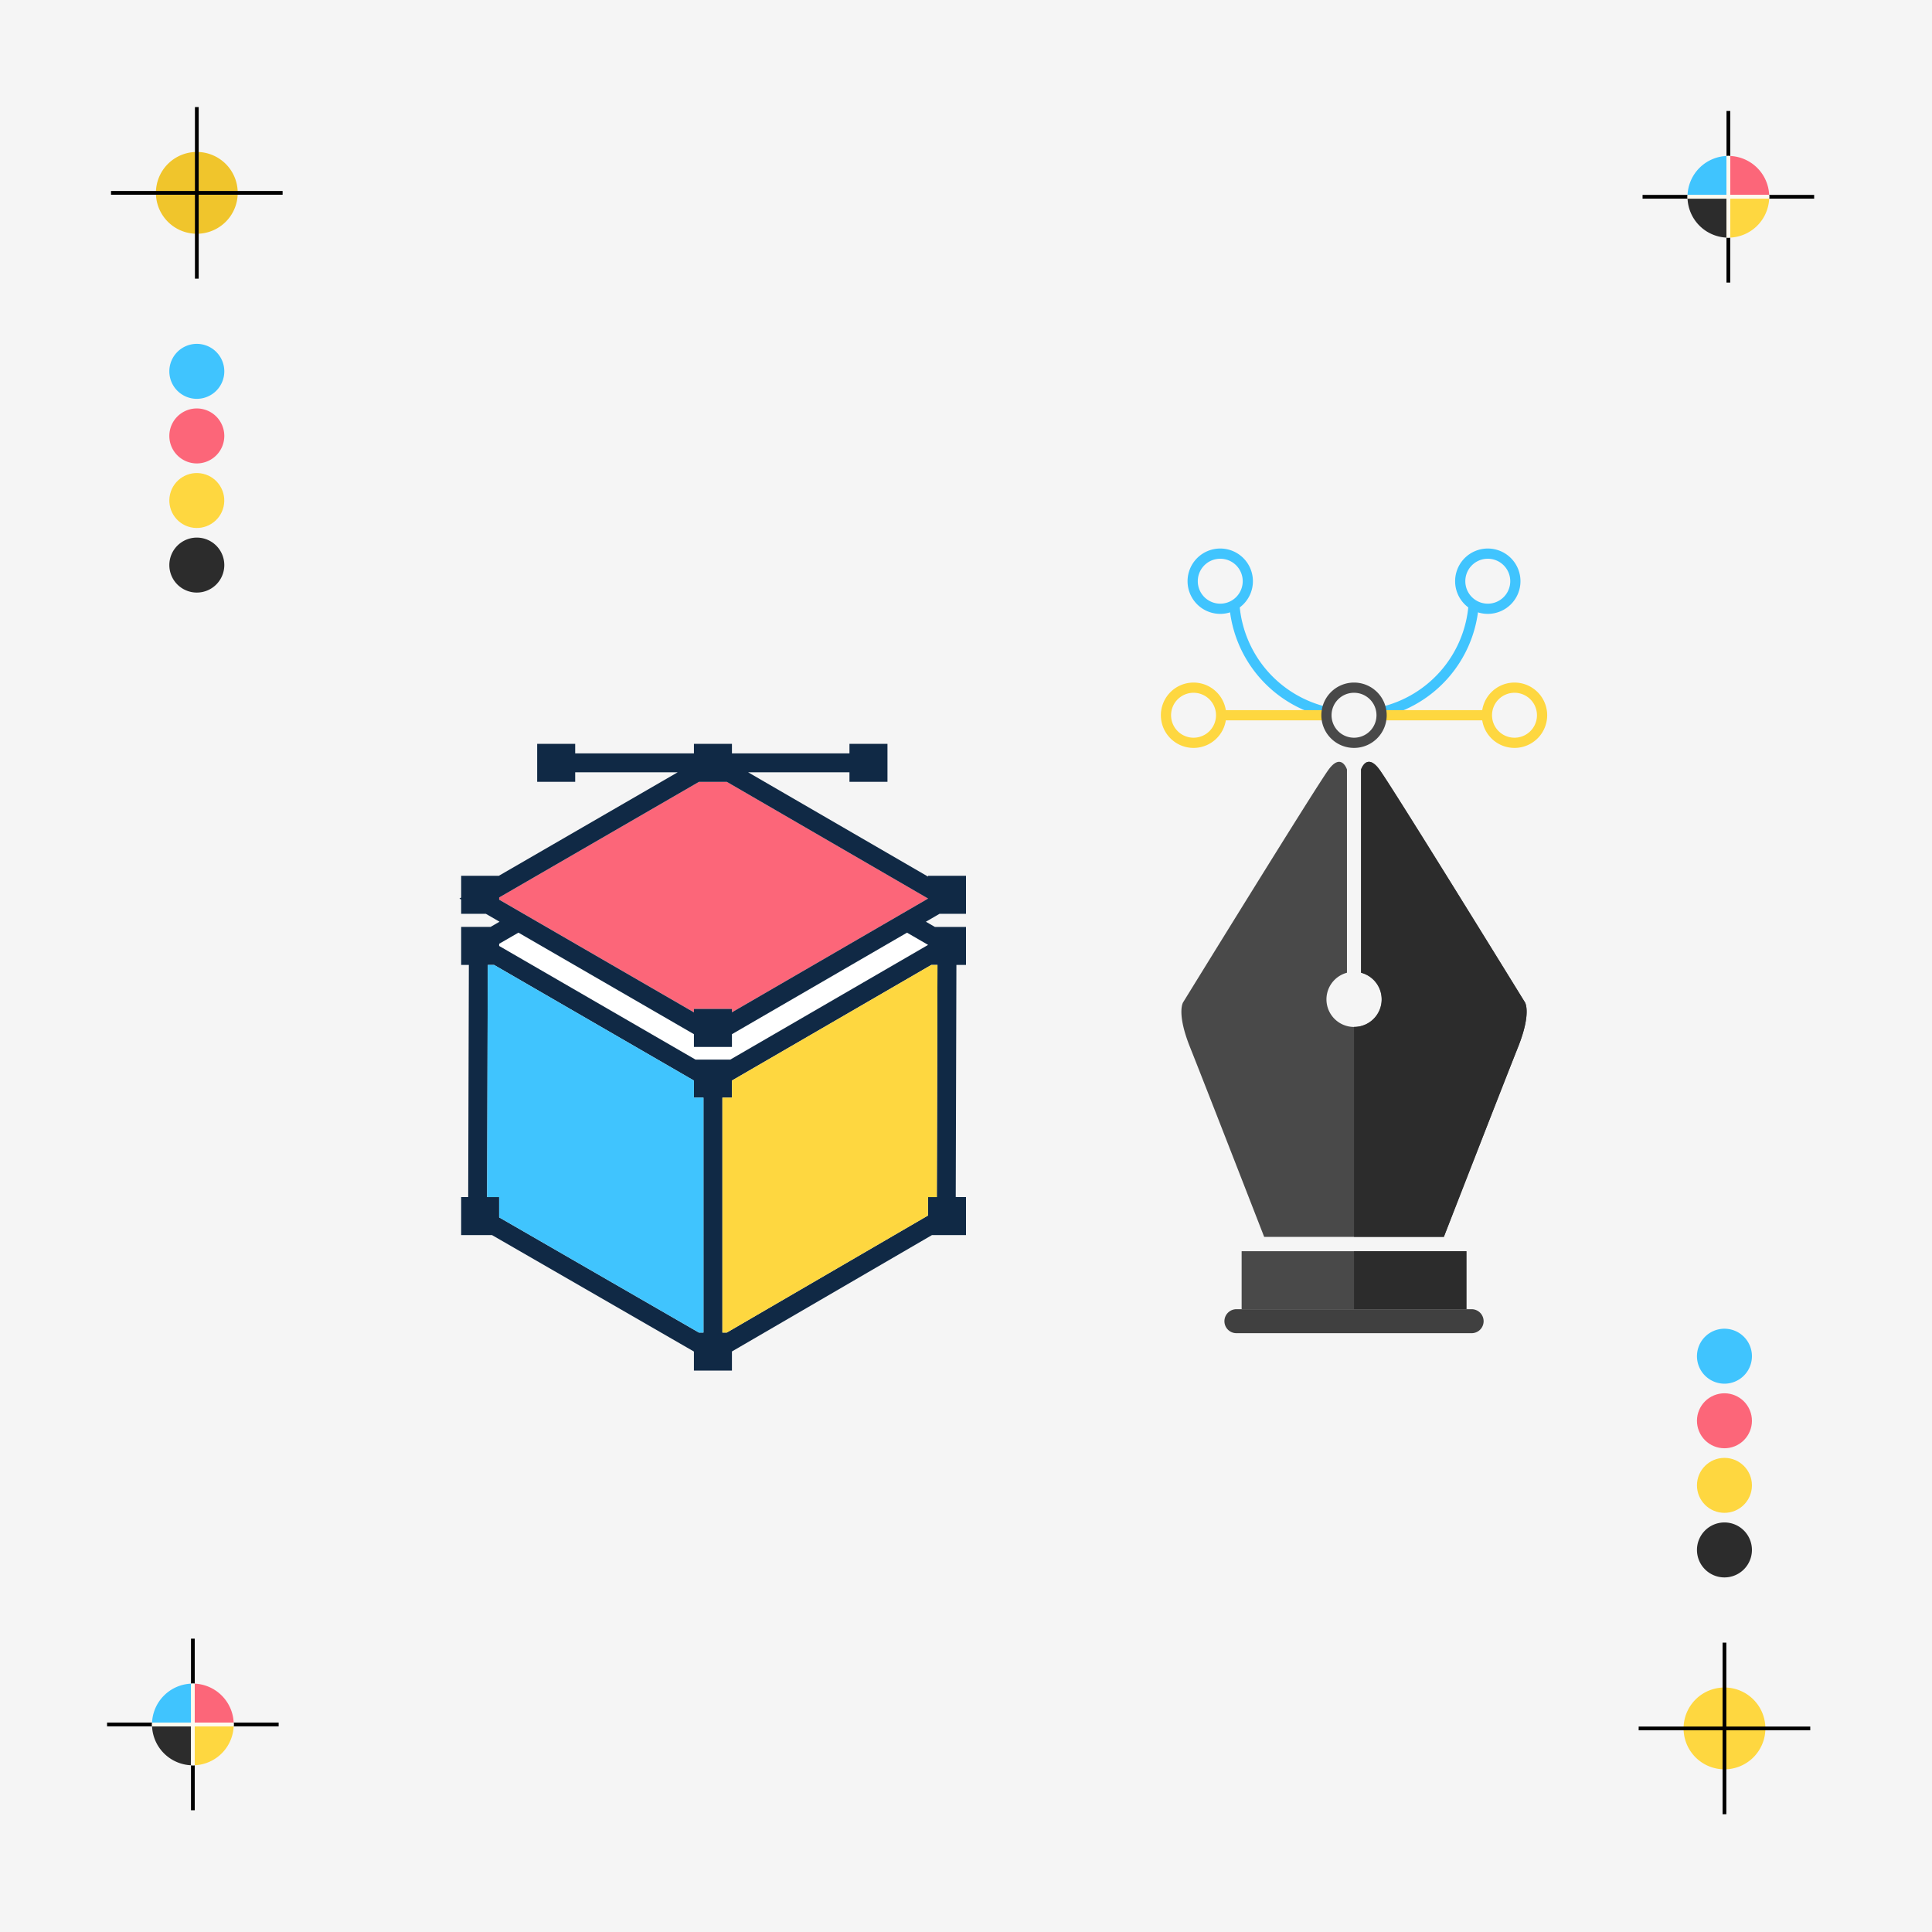 <svg xmlns="http://www.w3.org/2000/svg" xmlns:xlink="http://www.w3.org/1999/xlink" width="400" height="400" viewBox="0 0 400 400">
  <rect x="0" y="0" width="400" height="400" fill="#808080" stroke="none"/>
  <defs>
    <clipPath id="clip-path">
      <rect id="Rectangle_2" data-name="Rectangle 2" width="400" height="400"/>
    </clipPath>
  </defs>
  <g id="ui-ux-animation-product" clip-path="url(#clip-path)">
    <path id="Path_1" data-name="Path 1" d="M0,0H400V400H0Z" fill="#f5f5f5"/>
    <g id="OBJECTS">
      <g id="Group_4" data-name="Group 4" transform="translate(33.907 71.191)">
        <g id="Group_2" data-name="Group 2" transform="translate(315.693 203.905)">
          <path id="Path_1-2" data-name="Path 1" d="M446.54,405.65a5.69,5.69,0,1,1,5.69,5.689,5.69,5.69,0,0,1-5.69-5.689Z" transform="translate(-444.801 -359.847)" fill="#2c2c2c"/>
          <circle id="Ellipse_1" data-name="Ellipse 1" cx="5.69" cy="5.69" r="5.69" transform="translate(1.739 26.742)" fill="#fed740"/>
          <circle id="Ellipse_2" data-name="Ellipse 2" cx="5.69" cy="5.69" r="5.69" transform="translate(0 15.968) rotate(-22.394)" fill="#fc6679"/>
          <path id="Path_2" data-name="Path 2" d="M446.54,353.936a5.69,5.69,0,1,1,5.69,5.691,5.69,5.69,0,0,1-5.69-5.691Z" transform="translate(-444.801 -348.246)" fill="#40c4fe"/>
        </g>
        <g id="Group_3" data-name="Group 3">
          <path id="Path_3" data-name="Path 3" d="M38.788,142.773a5.69,5.69,0,1,1,5.69,5.69,5.69,5.69,0,0,1-5.69-5.69Z" transform="translate(-37.636 -96.97)" fill="#2c2c2c"/>
          <circle id="Ellipse_3" data-name="Ellipse 3" cx="5.69" cy="5.69" r="5.69" transform="matrix(0.229, -0.973, 0.973, 0.229, 0, 36.668)" fill="#fed740"/>
          <path id="Path_4" data-name="Path 4" d="M38.788,108.3a5.69,5.69,0,1,1,5.69,5.691,5.69,5.69,0,0,1-5.69-5.691Z" transform="translate(-37.636 -89.236)" fill="#fc6679"/>
          <path id="Path_5" data-name="Path 5" d="M38.788,91.059a5.69,5.69,0,1,1,5.69,5.691,5.69,5.69,0,0,1-5.69-5.691Z" transform="translate(-37.636 -85.369)" fill="#40c4fe"/>
        </g>
      </g>
      <g id="Group_15" data-name="Group 15" transform="translate(22.987 22.167)">
        <g id="Group_9" data-name="Group 9" transform="translate(316.282 317.922)">
          <g id="Group_5" data-name="Group 5" transform="translate(9.294 9.294)">
            <path id="Path_6" data-name="Path 6" d="M459.9,452.484a8.468,8.468,0,1,1-8.468-8.467,8.468,8.468,0,0,1,8.468,8.467Z" transform="translate(-442.96 -444.017)" fill="#fed740"/>
          </g>
          <g id="Group_8" data-name="Group 8">
            <g id="Group_6" data-name="Group 6" transform="translate(17.374)">
              <rect id="Rectangle_3" data-name="Rectangle 3" width="0.776" height="35.525"/>
            </g>
            <g id="Group_7" data-name="Group 7" transform="translate(0 17.374)">
              <rect id="Rectangle_4" data-name="Rectangle 4" width="35.525" height="0.776"/>
            </g>
          </g>
        </g>
        <g id="Group_14" data-name="Group 14">
          <g id="Group_10" data-name="Group 10" transform="translate(9.294 9.294)">
            <path id="Path_7" data-name="Path 7" d="M35.206,42.617a8.468,8.468,0,1,1,8.468,8.468,8.468,8.468,0,0,1-8.468-8.468Z" transform="translate(-35.206 -34.149)" fill="#f0c52c"/>
          </g>
          <g id="Group_13" data-name="Group 13">
            <g id="Group_11" data-name="Group 11" transform="translate(17.375)">
              <rect id="Rectangle_5" data-name="Rectangle 5" width="0.776" height="35.525"/>
            </g>
            <g id="Group_12" data-name="Group 12" transform="translate(0 17.374)">
              <rect id="Rectangle_6" data-name="Rectangle 6" width="35.525" height="0.776"/>
            </g>
          </g>
        </g>
      </g>
      <g id="Group_41" data-name="Group 41" transform="translate(240.345 113.566)">
        <g id="Group_40" data-name="Group 40">
          <g id="Group_38" data-name="Group 38">
            <g id="Group_23" data-name="Group 23" transform="translate(16.724 145.485)">
              <rect id="Rectangle_7" data-name="Rectangle 7" width="46.534" height="12.008" fill="#494949"/>
            </g>
            <g id="Group_24" data-name="Group 24" transform="translate(4.249 44.161)">
              <path id="Path_9" data-name="Path 9" d="M275.048,184.041s-27.5-44.635-30.135-48.206-3.786,0-3.786,0v42.079a5.708,5.708,0,1,1-2.924,0V135.835s-1.145-3.57-3.786,0-30.137,48.206-30.137,48.206-1.427,2.143,1.429,9.285,15.354,39.279,15.354,39.279h37.2s12.5-32.137,15.354-39.279S275.048,184.041,275.048,184.041Z" transform="translate(-203.922 -134.248)" fill="#494949"/>
            </g>
            <g id="Group_37" data-name="Group 37">
              <g id="Group_27" data-name="Group 27" transform="translate(5.53)">
                <g id="Group_25" data-name="Group 25">
                  <path id="Path_10" data-name="Path 10" d="M212.339,90.845a6.765,6.765,0,1,1,6.761-6.764,6.765,6.765,0,0,1-6.761,6.764Zm0-11.417a4.652,4.652,0,1,0,4.651,4.652,4.652,4.652,0,0,0-4.651-4.652Z" transform="translate(-205.573 -77.315)" fill="#40c4fe"/>
                </g>
                <g id="Group_26" data-name="Group 26" transform="translate(55.39)">
                  <path id="Path_11" data-name="Path 11" d="M283.749,90.845a6.765,6.765,0,1,1,6.766-6.765A6.765,6.765,0,0,1,283.749,90.845Zm0-11.417A4.652,4.652,0,1,0,288.4,84.08a4.652,4.652,0,0,0-4.651-4.652Z" transform="translate(-276.983 -77.315)" fill="#40c4fe"/>
                </g>
              </g>
              <g id="Group_30" data-name="Group 30" transform="translate(0 27.751)">
                <g id="Group_28" data-name="Group 28" transform="translate(66.45)">
                  <path id="Path_12" data-name="Path 12" d="M290.878,126.623a6.765,6.765,0,1,1,6.766-6.765,6.765,6.765,0,0,1-6.766,6.765Zm0-11.417a4.652,4.652,0,1,0,4.651,4.652A4.652,4.652,0,0,0,290.878,115.206Z" transform="translate(-284.112 -113.092)" fill="#fed740"/>
                </g>
                <g id="Group_29" data-name="Group 29">
                  <path id="Path_13" data-name="Path 13" d="M205.21,126.623a6.765,6.765,0,1,1,6.765-6.765,6.765,6.765,0,0,1-6.765,6.765Zm0-11.417a4.652,4.652,0,1,0,4.651,4.652,4.652,4.652,0,0,0-4.651-4.652Z" transform="translate(-198.444 -113.092)" fill="#fed740"/>
                </g>
              </g>
              <g id="Group_33" data-name="Group 33" transform="translate(14.173 11.572)">
                <g id="Group_31" data-name="Group 31">
                  <path id="Path_14" data-name="Path 14" d="M236.736,115.583A25.759,25.759,0,0,1,216.716,92.4l2.107-.167a23.654,23.654,0,0,0,18.384,21.289Z" transform="translate(-216.716 -92.234)" fill="#40c4fe"/>
                </g>
                <g id="Group_32" data-name="Group 32" transform="translate(31.152)">
                  <path id="Path_15" data-name="Path 15" d="M257.35,115.581l-.472-2.059a23.654,23.654,0,0,0,18.375-21.287l2.107.167a25.758,25.758,0,0,1-20.01,23.179Z" transform="translate(-256.878 -92.234)" fill="#40c4fe"/>
                </g>
              </g>
              <g id="Group_36" data-name="Group 36" transform="translate(11.925 33.46)">
                <g id="Group_34" data-name="Group 34">
                  <rect id="Rectangle_8" data-name="Rectangle 8" width="22.906" height="2.113" fill="#fed740"/>
                </g>
                <g id="Group_35" data-name="Group 35" transform="translate(33.226)">
                  <rect id="Rectangle_9" data-name="Rectangle 9" width="22.905" height="2.113" fill="#fed740"/>
                </g>
              </g>
            </g>
          </g>
          <g id="Group_39" data-name="Group 39" transform="translate(39.991 44.161)">
            <path id="Path_16" data-name="Path 16" d="M285.385,184.041s-27.5-44.635-30.135-48.206-3.786,0-3.786,0v42.079A5.7,5.7,0,0,1,250,189.135V232.6h18.6s12.5-32.137,15.354-39.279S285.385,184.041,285.385,184.041Z" transform="translate(-250.001 -134.248)" fill="#2c2c2c"/>
            <rect id="Rectangle_10" data-name="Rectangle 10" width="23.267" height="12.008" transform="translate(0 101.324)" fill="#2c2c2c"/>
          </g>
        </g>
        <path id="Path_17" data-name="Path 17" d="M248.044,126.623a6.765,6.765,0,1,1,6.766-6.765,6.765,6.765,0,0,1-6.766,6.765Zm0-11.417a4.652,4.652,0,1,0,4.651,4.652,4.652,4.652,0,0,0-4.651-4.652Z" transform="translate(-208.053 -85.341)" fill="#494949"/>
        <path id="Path_18" data-name="Path 18" d="M269.071,282.838a2.482,2.482,0,0,1-2.481,2.482h-48.7a2.482,2.482,0,0,1-2.481-2.482h0a2.482,2.482,0,0,1,2.481-2.481h48.7a2.482,2.482,0,0,1,2.481,2.481Z" transform="translate(-202.25 -122.864)" fill="#404040"/>
      </g>
      <g id="Group_44" data-name="Group 44" transform="translate(22.167 22.981)">
        <g id="Group_42" data-name="Group 42" transform="translate(0 316.287)">
          <path id="Path_19" data-name="Path 19" d="M34.175,454.377a8.455,8.455,0,0,0,8.061,8.061v-8.061Z" transform="translate(-24.861 -436.227)" fill="#2c2c2c"/>
          <path id="Path_20" data-name="Path 20" d="M45.567,462.438a8.454,8.454,0,0,0,8.06-8.061h-8.06Z" transform="translate(-27.416 -436.227)" fill="#fed740"/>
          <path id="Path_21" data-name="Path 21" d="M42.236,442.986a8.453,8.453,0,0,0-8.061,8.06h8.061Z" transform="translate(-24.861 -433.672)" fill="#40c4fe"/>
          <path id="Path_22" data-name="Path 22" d="M53.627,451.046a8.453,8.453,0,0,0-8.06-8.06v8.06Z" transform="translate(-27.416 -433.672)" fill="#fc6679"/>
          <path id="Path_23" data-name="Path 23" d="M31.481,453.377H22.167v.776h9.314c-.006-.13-.02-.258-.02-.388S31.475,453.506,31.481,453.377Z" transform="translate(-22.167 -436.003)"/>
          <path id="Path_24" data-name="Path 24" d="M65.272,453.377H55.958c.006.129.019.257.019.388s-.013.258-.019.388h9.314Z" transform="translate(-29.747 -436.003)"/>
          <path id="Path_25" data-name="Path 25" d="M53.627,453.377h-8.06v.776h8.06c.006-.13.019-.258.019-.388S53.633,453.506,53.627,453.377Z" transform="translate(-27.416 -436.003)" fill="#fefaef"/>
          <path id="Path_26" data-name="Path 26" d="M42.23,453.377H34.169c-.006.129-.02.257-.02.388s.014.258.02.388H42.23Z" transform="translate(-24.855 -436.003)" fill="#fefaef"/>
          <path id="Path_27" data-name="Path 27" d="M45.343,440.292v-9.314h-.776v9.314c.13-.006.257-.02.388-.02S45.213,440.286,45.343,440.292Z" transform="translate(-27.192 -430.978)"/>
          <path id="Path_28" data-name="Path 28" d="M44.567,464.769v9.314h.776v-9.314c-.13.006-.257.019-.388.019S44.7,464.775,44.567,464.769Z" transform="translate(-27.192 -438.558)"/>
          <path id="Path_29" data-name="Path 29" d="M44.567,454.377v8.061c.13.006.257.019.388.019s.258-.013.388-.019v-8.061Z" transform="translate(-27.192 -436.227)" fill="#fefaef"/>
          <path id="Path_30" data-name="Path 30" d="M45.343,451.04v-8.06c-.13-.006-.257-.02-.388-.02s-.258.014-.388.02v8.06Z" transform="translate(-27.192 -433.666)" fill="#fefaef"/>
          <rect id="Rectangle_11" data-name="Rectangle 11" width="0.776" height="0.776" transform="translate(17.375 17.374)" fill="#fefaef"/>
        </g>
        <g id="Group_43" data-name="Group 43" transform="translate(317.909)">
          <path id="Path_31" data-name="Path 31" d="M444.026,46.615a8.456,8.456,0,0,0,8.062,8.062V46.615Z" transform="translate(-434.713 -28.466)" fill="#2c2c2c"/>
          <path id="Path_32" data-name="Path 32" d="M455.419,54.677a8.455,8.455,0,0,0,8.06-8.062h-8.06Z" transform="translate(-437.268 -28.466)" fill="#fed740"/>
          <path id="Path_33" data-name="Path 33" d="M452.088,35.225a8.453,8.453,0,0,0-8.062,8.059h8.062Z" transform="translate(-434.713 -25.911)" fill="#40c4fe"/>
          <path id="Path_34" data-name="Path 34" d="M463.479,43.284a8.452,8.452,0,0,0-8.06-8.059v8.059Z" transform="translate(-437.268 -25.911)" fill="#fc6679"/>
          <path id="Path_35" data-name="Path 35" d="M441.332,45.615h-9.313v.776h9.313c-.005-.13-.019-.257-.019-.388S441.327,45.745,441.332,45.615Z" transform="translate(-432.019 -28.242)"/>
          <path id="Path_36" data-name="Path 36" d="M475.123,45.615H465.81c.005.13.019.257.019.388s-.014.258-.019.388h9.313Z" transform="translate(-439.599 -28.242)"/>
          <path id="Path_37" data-name="Path 37" d="M463.479,45.615h-8.06v.776h8.06c.005-.13.019-.257.019-.388S463.484,45.745,463.479,45.615Z" transform="translate(-437.268 -28.242)" fill="#fefaef"/>
          <path id="Path_38" data-name="Path 38" d="M452.082,45.615H444.02c-.005.13-.019.257-.019.388s.014.258.019.388h8.062Z" transform="translate(-434.707 -28.242)" fill="#fefaef"/>
          <path id="Path_39" data-name="Path 39" d="M455.2,32.531V23.217h-.776v9.314c.13-.006.257-.02.388-.02S455.065,32.525,455.2,32.531Z" transform="translate(-437.044 -23.217)"/>
          <path id="Path_40" data-name="Path 40" d="M454.419,57.008v9.314h.776V57.008c-.13.006-.257.019-.388.019S454.549,57.014,454.419,57.008Z" transform="translate(-437.044 -30.797)"/>
          <path id="Path_41" data-name="Path 41" d="M454.419,46.615v8.062c.13.006.257.019.388.019s.258-.013.388-.019V46.615Z" transform="translate(-437.044 -28.466)" fill="#fefaef"/>
          <path id="Path_42" data-name="Path 42" d="M455.2,43.278V35.219c-.13-.006-.257-.02-.388-.02s-.258.014-.388.02v8.059Z" transform="translate(-437.044 -25.905)" fill="#fefaef"/>
          <rect id="Rectangle_12" data-name="Rectangle 12" width="0.776" height="0.776" transform="translate(17.375 17.374)" fill="#fefaef"/>
        </g>
      </g>
    </g>
    <g id="Group_45" data-name="Group 45" transform="translate(-183 -140.045)">
      <g id="Group_3-2" data-name="Group 3" transform="translate(278.13 294.045)">
        <path id="Path_12-2" data-name="Path 12" d="M301.6,311.925l-3.988,2.308v.454l32.134,18.593,8.525,4.932h7.185l25.471-14.77,15.466-8.969v-.033l-4.34-2.516L345.8,332.943v2.637h-7.871v-2.632Z" transform="translate(-289.397 -272.827)" fill="#fff"/>
        <path id="Path_13-2" data-name="Path 13" d="M386.4,296.265v-.032l-41.644-24.146h-5.769l-41.368,23.938v.454l40.321,23.33V319.1h7.871v.7Z" transform="translate(-289.397 -264.216)" fill="#fc6679"/>
        <path id="Path_14-2" data-name="Path 14" d="M392,297.24v-7.87h-7.87v.161L346.89,267.94h20.982v1.975h7.87v-7.87h-7.87v1.976H343.541v-1.976H335.67v1.976H311.087v-1.976h-7.87v7.87h7.87V267.94h21.219l-37.034,21.43h-7.794v4.509l-.347.2.347.2v2.959h5.114l2.832,1.638-1.862,1.078h-6.084v7.87h1.594l-.136,48.064h-1.458v7.871h6.391l41.8,24.108v3.942h7.871v-3.958l41.412-24.093H392V355.89h-2.123l.136-48.064H392v-7.87h-6.443l-1.862-1.079,2.822-1.637Zm-54.355,86.7H336.7l-41.355-23.85v-4.2h-2.494l.136-48.064h1.31l41.369,23.936V335.3h1.975Zm48.448-76.114-.136,48.064h-1.828v3.816l-41.657,24.235h-.908V335.3h1.977v-3.542l41.269-23.932Zm-1.964-4.169v.034l-15.466,8.969-25.471,14.77h-7.185l-8.524-4.932-32.135-18.6v-.454l3.988-2.308,36.333,21.022v2.64h7.871v-2.637l36.249-21.019Zm0-9.563L343.54,317.631v-.7h-7.871v.71l-40.321-23.33v-.454l41.368-23.938h5.769l41.644,24.147Z" transform="translate(-287.13 -262.045)" fill="#102945"/>
        <path id="Path_15-2" data-name="Path 15" d="M358.553,347.927h-1.976v48.64h.908l41.656-24.235v-3.815h1.828l.136-48.064h-1.283l-41.269,23.931Z" transform="translate(-302.142 -274.671)" fill="#fed740"/>
        <path id="Path_16-2" data-name="Path 16" d="M338.282,396.567h.942v-48.64h-1.975v-3.538L295.88,320.453h-1.31l-.136,48.064h2.494v4.2Z" transform="translate(-288.709 -274.671)" fill="#40c4fe"/>
      </g>
    </g>
  </g>
</svg>
